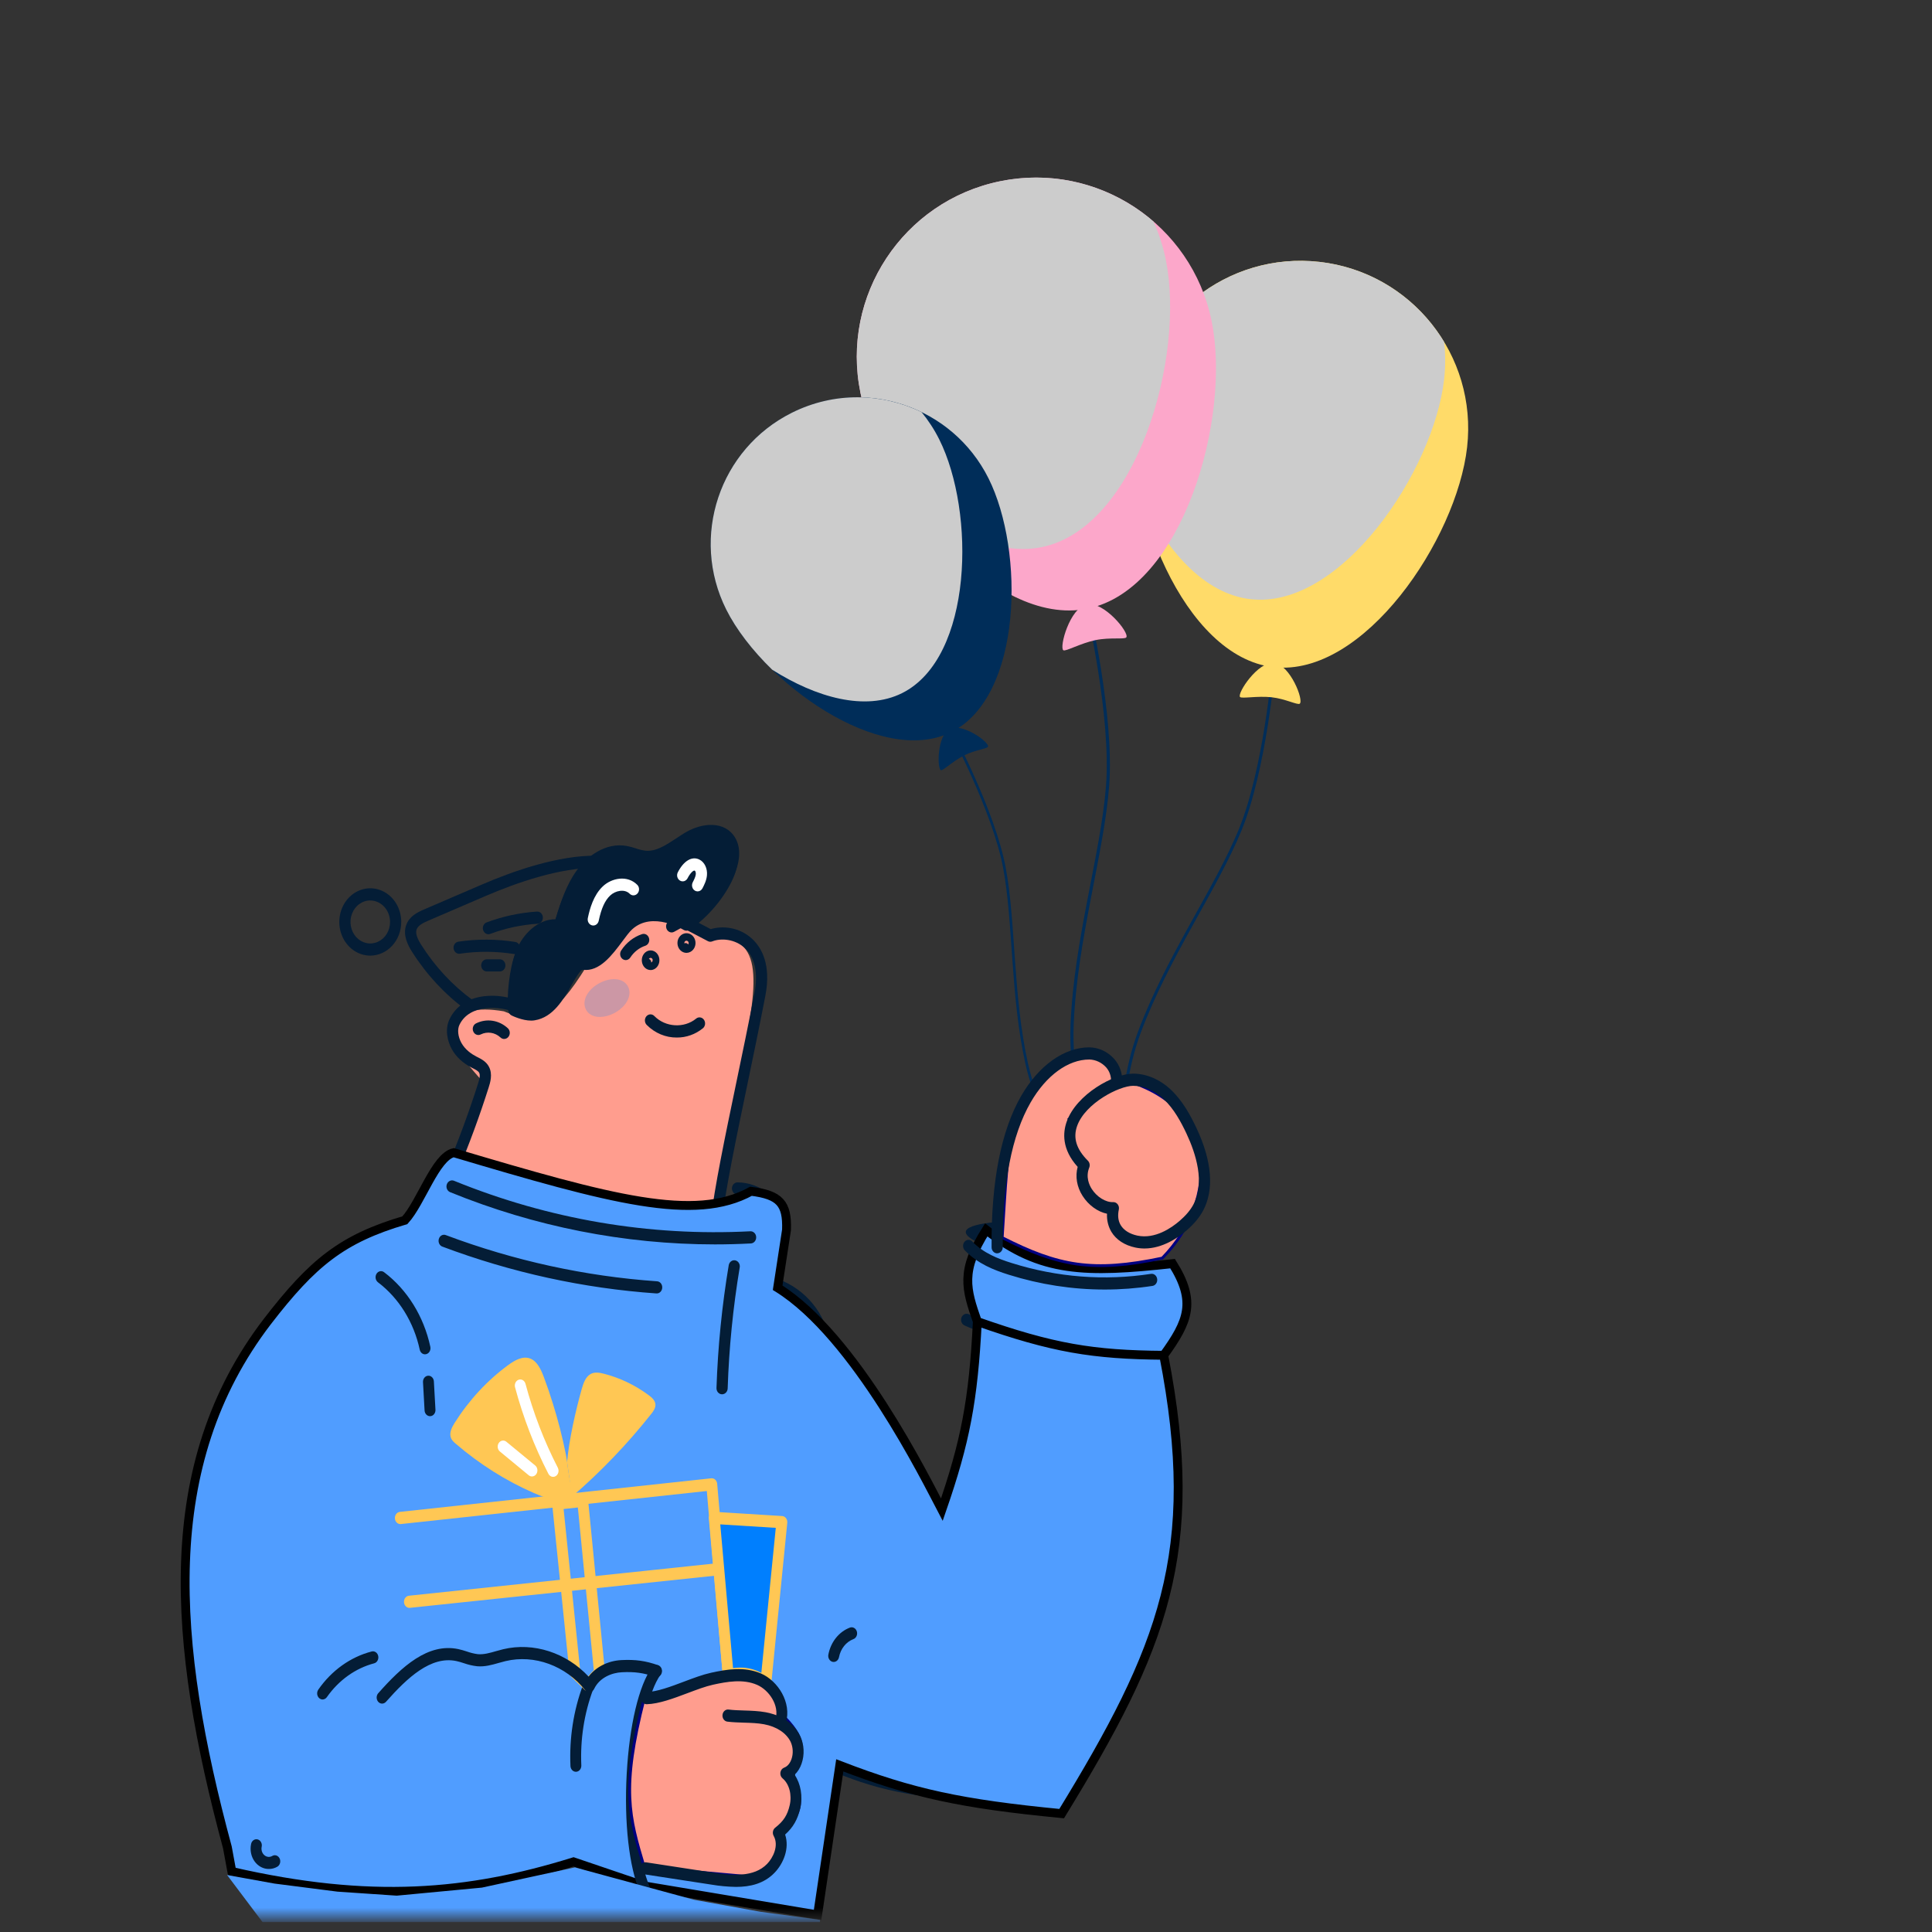 <svg width="120" height="120" viewBox="0 0 120 120" fill="none" xmlns="http://www.w3.org/2000/svg">
<rect x="0" y="0" width="120" height="120" fill="#333333" stroke="none"/>
<mask id="mask0_2131_22814" style="mask-type:luminance" maskUnits="userSpaceOnUse" x="0" y="0" width="120" height="120">
<path d="M119.5 0.12H0.5V119.12H119.5V0.12Z" fill="white"/>
</mask>
<g mask="url(#mask0_2131_22814)">
<path d="M79.111 41.46C79.111 41.46 78.564 47.813 77.024 51.559C75.521 55.217 72.503 59.457 70.769 64.111C69.036 68.764 70.142 73.086 68.499 75.59" stroke="#002D59" stroke-width="0.182" stroke-linecap="round" stroke-linejoin="round"/>
<path d="M91.125 27.776C90.479 33.488 84.719 42.072 79.107 41.438C73.495 40.804 69.796 31.15 70.442 25.438C71.088 19.727 76.241 15.62 81.953 16.266C87.664 16.912 91.771 22.065 91.125 27.776Z" fill="#FFDB69"/>
<g style="mix-blend-mode:soft-light">
<path d="M72.71 22.93C74.109 20.467 76.473 18.662 79.232 17.97C79.825 17.821 77.751 18.721 75.875 20.155C74.026 21.569 72.375 23.519 72.71 22.93Z" fill="#CCCCCC"/>
</g>
<path d="M79.137 41.175C78.139 41.062 76.832 43.058 77.02 43.29C77.118 43.411 78.087 43.209 78.991 43.309C79.825 43.402 80.599 43.806 80.728 43.709C80.998 43.508 80.135 41.288 79.137 41.175Z" fill="#FFDB69"/>
<g style="mix-blend-mode:soft-light">
<path d="M89.698 23.555C89.787 22.77 89.783 21.997 89.7 21.243C88.088 18.568 85.296 16.644 81.953 16.266C76.241 15.62 71.088 19.727 70.442 25.438C70.264 27.017 70.418 28.896 70.852 30.804C72.394 34.157 74.782 36.89 77.68 37.217C83.291 37.852 89.052 29.267 89.698 23.555Z" fill="#CCCCCC"/>
</g>
<path d="M67.573 37.825C67.573 37.825 69.121 44.468 68.796 48.788C68.478 53.006 66.813 58.317 66.592 63.624C66.37 68.931 68.927 72.96 68.085 76.05" stroke="#002D59" stroke-width="0.194" stroke-linecap="round" stroke-linejoin="round"/>
<path d="M75.254 19.928C76.489 25.95 73.474 36.589 67.557 37.802C61.639 39.016 54.68 30.422 53.445 24.4C52.21 18.378 56.091 12.494 62.113 11.259C68.136 10.024 74.019 13.905 75.254 19.928Z" fill="#FCA7CA"/>
<g style="mix-blend-mode:soft-light">
<path d="M54.908 21.081C55.516 18.112 57.322 15.493 59.899 13.875C60.452 13.528 58.642 15.13 57.209 17.21C55.796 19.26 54.763 21.791 54.908 21.081Z" fill="#CCCCCC"/>
</g>
<path d="M67.499 37.537C66.447 37.753 65.778 40.216 66.047 40.389C66.187 40.48 67.105 39.954 68.058 39.756C68.937 39.574 69.857 39.728 69.957 39.588C70.164 39.294 68.551 37.321 67.499 37.537Z" fill="#FCA7CA"/>
<g style="mix-blend-mode:soft-light">
<path d="M72.405 16.108C72.235 15.28 71.975 14.495 71.641 13.756C69.116 11.569 65.639 10.536 62.113 11.259C56.091 12.494 52.21 18.378 53.445 24.4C53.786 26.065 54.566 27.925 55.639 29.721C58.318 32.62 61.652 34.609 64.707 33.982C70.624 32.769 73.64 22.13 72.405 16.108Z" fill="#CCCCCC"/>
</g>
<path d="M59.102 45.476C59.102 45.476 61.728 50.4 62.383 53.883C63.023 57.284 62.828 61.835 63.773 66.076C64.719 70.318 67.59 72.963 67.577 75.583" stroke="#002D59" stroke-width="0.159" stroke-linecap="round" stroke-linejoin="round"/>
<path d="M61.4 29.715C63.648 34.215 63.51 43.261 59.089 45.469C54.667 47.677 47.352 42.354 45.105 37.854C42.857 33.354 44.683 27.884 49.183 25.637C53.683 23.389 59.153 25.215 61.4 29.715Z" fill="#002D59"/>
<g style="mix-blend-mode:soft-light">
<path d="M45.57 34.928C45.423 32.453 46.298 30.002 47.994 28.178C48.358 27.787 47.265 29.436 46.571 31.383C45.887 33.301 45.605 35.52 45.57 34.928Z" fill="#CCCCCC"/>
</g>
<path d="M58.99 45.276C58.204 45.669 58.195 47.756 58.444 47.837C58.574 47.879 59.188 47.269 59.9 46.912C60.556 46.582 61.316 46.51 61.365 46.378C61.467 46.102 59.776 44.883 58.99 45.276Z" fill="#002D59"/>
<g style="mix-blend-mode:soft-light">
<path d="M58.341 27.297C58.032 26.678 57.661 26.112 57.241 25.598C54.783 24.403 51.817 24.321 49.183 25.637C44.683 27.884 42.857 33.354 45.105 37.854C45.726 39.097 46.734 40.404 47.962 41.597C50.692 43.323 53.747 44.191 56.03 43.051C60.451 40.843 60.589 31.796 58.341 27.297Z" fill="#CCCCCC"/>
</g>
<path d="M33.069 63.161C32.521 63.161 31.923 62.878 31.849 62.842C31.796 62.816 31.749 62.776 31.714 62.725C31.679 62.674 31.656 62.614 31.647 62.551C31.523 61.615 31.732 59.87 32.068 59.029C32.473 58.016 33.414 57.084 34.509 57.095C34.806 56.087 35.16 54.986 35.808 54.085C36.455 53.185 37.613 52.309 38.928 52.544C39.118 52.581 39.305 52.631 39.489 52.693C39.684 52.762 39.884 52.811 40.087 52.839C40.741 52.902 41.356 52.498 42.006 52.069C42.186 51.95 42.373 51.827 42.559 51.715C43.634 51.072 45.047 50.978 45.668 52.044C46.039 52.681 45.985 53.563 45.515 54.525C44.953 55.676 43.92 56.855 42.884 57.525C42.831 57.559 42.77 57.577 42.708 57.577C42.646 57.577 42.585 57.559 42.532 57.525C42.513 57.513 40.603 56.34 39.343 57.488C39.169 57.645 38.958 57.929 38.733 58.233C38.099 59.085 37.311 60.145 36.277 60.005C36.127 59.987 35.786 60.586 35.583 60.944C35.072 61.842 34.436 62.959 33.282 63.144C33.212 63.155 33.14 63.161 33.069 63.161ZM32.313 62.231C32.554 62.326 32.924 62.439 33.178 62.398C34.011 62.265 34.53 61.353 34.988 60.549C35.408 59.813 35.77 59.178 36.361 59.257C37.011 59.344 37.665 58.467 38.19 57.76C38.438 57.428 38.671 57.115 38.894 56.911C40.277 55.652 42.1 56.451 42.689 56.765C43.558 56.152 44.427 55.133 44.899 54.171C45.101 53.759 45.391 52.986 45.078 52.447C44.667 51.742 43.553 51.982 42.892 52.377C42.718 52.481 42.544 52.594 42.364 52.715C41.646 53.189 40.904 53.679 40.022 53.592C39.775 53.56 39.531 53.502 39.294 53.419C39.136 53.366 38.975 53.322 38.813 53.289C37.977 53.14 37.011 53.635 36.353 54.548C35.721 55.429 35.398 56.534 35.086 57.606C35.061 57.692 35.009 57.765 34.938 57.813C34.868 57.861 34.784 57.879 34.702 57.865C33.84 57.72 33.029 58.51 32.703 59.327C32.444 59.986 32.262 61.388 32.313 62.231Z" fill="#041D36"/>
<path d="M46.137 65.597L44.248 76.412L28.057 73.013L30.215 67.451C30.028 67.237 29.766 66.936 29.406 66.523C27.249 64.051 27.852 62.228 31.295 62.815C33.352 63.679 34.442 63.226 36.422 60.034H36.962C38.014 58.532 38.732 57.746 40.47 56.635L40.525 56.659C41.889 57.255 42.678 57.599 43.708 58.18C47.242 57.932 47.27 60.173 46.137 65.597Z" fill="#FF9D8E"/>
<path d="M44.477 76.271C44.462 76.272 44.447 76.271 44.431 76.268C44.34 76.255 44.257 76.204 44.201 76.124C44.145 76.045 44.12 75.944 44.132 75.845C44.391 73.69 45.009 70.724 45.723 67.29C46.102 65.475 46.492 63.598 46.857 61.703C47.099 60.452 46.896 59.48 46.272 58.893C45.668 58.327 44.792 58.251 44.24 58.471C44.196 58.489 44.149 58.496 44.103 58.494C44.056 58.492 44.011 58.479 43.969 58.457L42.231 57.543C42.149 57.499 42.086 57.421 42.056 57.327C42.026 57.232 42.032 57.129 42.072 57.039C42.112 56.95 42.183 56.881 42.27 56.848C42.356 56.815 42.451 56.82 42.534 56.863L44.145 57.711C44.87 57.485 45.936 57.579 46.726 58.322C47.305 58.864 47.911 59.917 47.536 61.858C47.17 63.758 46.779 65.635 46.4 67.456C45.719 70.73 45.075 73.823 44.82 75.943C44.809 76.034 44.768 76.117 44.705 76.177C44.642 76.237 44.561 76.271 44.477 76.271ZM38.864 59.634C38.801 59.633 38.738 59.614 38.684 59.578C38.63 59.542 38.586 59.491 38.556 59.429C38.527 59.368 38.514 59.299 38.518 59.23C38.523 59.161 38.544 59.094 38.581 59.038C38.898 58.552 39.354 58.194 39.878 58.02C39.967 57.991 40.062 58.001 40.143 58.048C40.224 58.096 40.285 58.176 40.312 58.272C40.339 58.368 40.329 58.472 40.286 58.56C40.242 58.648 40.168 58.714 40.08 58.743C39.704 58.868 39.377 59.125 39.149 59.474C39.117 59.523 39.074 59.564 39.025 59.591C38.975 59.619 38.92 59.634 38.864 59.634Z" fill="#041D36"/>
<path d="M41.719 57.916C41.641 57.916 41.565 57.887 41.504 57.835C41.442 57.782 41.399 57.708 41.381 57.626C41.363 57.543 41.371 57.456 41.404 57.379C41.437 57.302 41.493 57.239 41.563 57.201L42.166 56.867C42.206 56.844 42.251 56.831 42.297 56.827C42.342 56.824 42.388 56.83 42.431 56.845C42.474 56.861 42.514 56.885 42.549 56.918C42.584 56.95 42.612 56.99 42.633 57.034C42.653 57.078 42.665 57.127 42.669 57.176C42.672 57.226 42.666 57.275 42.652 57.322C42.638 57.37 42.615 57.413 42.585 57.451C42.556 57.488 42.519 57.519 42.478 57.541L41.876 57.873C41.828 57.901 41.774 57.915 41.719 57.916ZM42.037 64.443C41.348 64.45 40.683 64.172 40.175 63.666C40.14 63.633 40.111 63.592 40.091 63.546C40.071 63.5 40.059 63.451 40.056 63.4C40.054 63.349 40.061 63.298 40.077 63.251C40.093 63.203 40.118 63.159 40.15 63.122C40.182 63.085 40.221 63.056 40.264 63.035C40.306 63.015 40.352 63.004 40.399 63.003C40.446 63.003 40.492 63.012 40.536 63.032C40.579 63.051 40.618 63.079 40.651 63.116C41.332 63.808 42.492 63.879 43.238 63.267C43.311 63.206 43.404 63.18 43.495 63.194C43.587 63.208 43.669 63.261 43.724 63.341C43.78 63.421 43.804 63.521 43.791 63.621C43.779 63.72 43.73 63.809 43.656 63.87C43.188 64.247 42.62 64.448 42.037 64.443ZM28.113 72.988C28.054 72.988 27.997 72.972 27.946 72.941C27.895 72.911 27.852 72.867 27.82 72.814C27.789 72.761 27.77 72.7 27.766 72.637C27.762 72.573 27.773 72.51 27.797 72.453C28.503 70.774 29.141 69.038 29.695 67.293C29.776 67.038 29.84 66.782 29.764 66.635C29.706 66.52 29.54 66.437 29.366 66.349L29.278 66.304C28.739 66.024 28.316 65.629 28.062 65.164C27.795 64.681 27.617 63.94 27.92 63.307C28.309 62.495 29.052 62.001 30.068 61.877C30.879 61.779 31.693 61.945 32.14 62.154C32.184 62.172 32.225 62.199 32.259 62.235C32.293 62.27 32.32 62.313 32.339 62.36C32.358 62.407 32.367 62.458 32.367 62.509C32.367 62.561 32.357 62.611 32.339 62.659C32.32 62.706 32.293 62.748 32.258 62.783C32.224 62.819 32.183 62.846 32.139 62.864C32.095 62.881 32.047 62.889 32 62.886C31.953 62.883 31.907 62.87 31.865 62.847C31.181 62.527 29.186 62.297 28.537 63.655C28.396 63.948 28.444 64.387 28.657 64.774C28.894 65.201 29.29 65.47 29.581 65.621L29.662 65.662C29.903 65.784 30.203 65.936 30.372 66.263C30.612 66.726 30.445 67.254 30.354 67.538C29.794 69.306 29.147 71.064 28.432 72.764C28.404 72.831 28.36 72.888 28.303 72.927C28.246 72.967 28.18 72.988 28.113 72.988Z" fill="#041D36"/>
<path d="M42.642 59.184C42.552 59.184 42.464 59.161 42.384 59.117C42.304 59.072 42.235 59.008 42.183 58.928C42.131 58.849 42.097 58.757 42.084 58.66C42.071 58.564 42.08 58.465 42.109 58.373C42.139 58.281 42.188 58.198 42.253 58.131C42.318 58.063 42.398 58.014 42.484 57.987C42.57 57.96 42.661 57.956 42.749 57.975C42.837 57.994 42.919 58.036 42.99 58.097C43.048 58.147 43.096 58.208 43.131 58.279C43.167 58.349 43.189 58.426 43.197 58.506C43.206 58.591 43.198 58.678 43.173 58.759C43.149 58.841 43.11 58.916 43.057 58.98C43.005 59.044 42.94 59.095 42.868 59.13C42.796 59.165 42.718 59.183 42.639 59.184H42.642ZM42.642 58.428H42.628C42.606 58.43 42.584 58.438 42.566 58.451C42.547 58.464 42.532 58.482 42.521 58.503C42.511 58.525 42.505 58.548 42.505 58.572C42.505 58.596 42.51 58.62 42.521 58.642C42.531 58.663 42.546 58.681 42.565 58.694C42.583 58.707 42.605 58.716 42.627 58.718C42.649 58.72 42.671 58.716 42.691 58.707C42.712 58.697 42.73 58.682 42.743 58.663C42.766 58.633 42.776 58.595 42.773 58.556C42.769 58.522 42.753 58.489 42.729 58.466C42.706 58.442 42.675 58.429 42.642 58.428ZM40.237 60.013C40.355 60.013 40.451 59.909 40.451 59.781C40.451 59.653 40.355 59.548 40.237 59.548C40.119 59.548 40.023 59.653 40.023 59.781C40.023 59.909 40.119 60.013 40.237 60.013Z" fill="#041D36"/>
<path d="M40.409 60.251C40.275 60.251 40.145 60.196 40.045 60.096C39.945 59.996 39.882 59.858 39.867 59.709C39.855 59.589 39.875 59.468 39.925 59.361C39.975 59.253 40.052 59.165 40.147 59.107C40.241 59.049 40.349 59.023 40.457 59.033C40.564 59.044 40.667 59.09 40.751 59.165C40.836 59.24 40.898 59.342 40.931 59.457C40.963 59.572 40.965 59.695 40.935 59.811C40.905 59.927 40.844 60.03 40.762 60.108C40.679 60.186 40.578 60.234 40.47 60.248C40.45 60.25 40.429 60.251 40.409 60.251ZM40.28 59.658C40.285 59.696 40.302 59.731 40.328 59.755C40.355 59.779 40.39 59.79 40.424 59.786C40.458 59.781 40.489 59.762 40.51 59.732C40.531 59.702 40.541 59.664 40.537 59.626L40.28 59.658ZM40.409 59.496H40.395C40.361 59.501 40.331 59.52 40.31 59.55C40.288 59.581 40.279 59.618 40.283 59.657L40.541 59.624C40.538 59.589 40.523 59.556 40.499 59.532C40.475 59.508 40.444 59.495 40.412 59.495L40.409 59.496ZM25.89 101.837C25.807 101.837 25.727 101.803 25.666 101.742C25.604 101.68 25.564 101.596 25.555 101.504C25.53 101.273 25.35 101.112 25.189 101.038C25.029 100.965 24.8 100.938 24.637 101.084C24.58 101.134 24.51 101.163 24.437 101.166C24.364 101.168 24.292 101.144 24.233 101.098C24.173 101.051 24.128 100.984 24.105 100.907C24.082 100.829 24.082 100.746 24.105 100.669C25.039 97.536 24.454 93.842 22.613 91.259C22.585 91.22 22.564 91.175 22.552 91.128C22.54 91.08 22.536 91.03 22.541 90.981C22.546 90.931 22.56 90.884 22.581 90.84C22.603 90.797 22.632 90.759 22.667 90.727C22.701 90.697 22.741 90.674 22.784 90.66C22.827 90.646 22.871 90.642 22.916 90.648C22.96 90.653 23.002 90.668 23.041 90.692C23.08 90.716 23.114 90.749 23.142 90.788C24.062 92.106 24.7 93.641 25.01 95.276C25.319 96.911 25.291 98.603 24.927 100.224C25.105 100.224 25.282 100.263 25.446 100.34C25.878 100.537 26.179 100.95 26.226 101.415C26.232 101.464 26.228 101.514 26.216 101.562C26.204 101.61 26.184 101.654 26.156 101.693C26.129 101.732 26.095 101.765 26.056 101.789C26.017 101.813 25.975 101.829 25.93 101.834C25.917 101.836 25.903 101.837 25.89 101.837Z" fill="#041D36"/>
<path d="M31.317 64.533C31.231 64.533 31.149 64.499 31.085 64.438C30.918 64.284 30.715 64.185 30.498 64.151C30.282 64.118 30.061 64.152 29.862 64.249C29.779 64.293 29.683 64.298 29.596 64.265C29.509 64.232 29.438 64.163 29.398 64.072C29.358 63.982 29.352 63.878 29.383 63.784C29.413 63.689 29.477 63.611 29.56 63.568C29.883 63.406 30.242 63.348 30.594 63.402C30.947 63.456 31.277 63.618 31.547 63.871C31.599 63.922 31.636 63.989 31.653 64.063C31.67 64.138 31.665 64.216 31.64 64.287C31.615 64.359 31.57 64.421 31.512 64.464C31.454 64.507 31.385 64.531 31.315 64.53L31.317 64.533ZM36.328 59.632C37.515 59.792 38.447 57.821 39.128 57.2C40.594 55.864 42.713 57.2 42.713 57.2C43.693 56.566 44.682 55.443 45.216 54.348C45.534 53.696 45.745 52.869 45.381 52.246C44.86 51.348 43.59 51.534 42.734 52.046C41.878 52.559 41.036 53.312 40.063 53.215C39.657 53.176 39.279 52.988 38.879 52.916C37.818 52.727 36.751 53.397 36.089 54.318C35.427 55.239 35.09 56.38 34.765 57.495C33.76 57.325 32.798 58.166 32.394 59.178C32.078 59.972 31.885 61.634 31.998 62.498C31.998 62.498 32.728 62.853 33.238 62.771C34.988 62.492 35.471 59.516 36.328 59.632Z" fill="#041D36"/>
<g opacity="0.2">
<path d="M37.957 62.61C38.519 62.334 38.86 61.833 38.718 61.492C38.576 61.151 38.005 61.099 37.443 61.376C36.881 61.653 36.541 62.154 36.683 62.494C36.825 62.835 37.395 62.887 37.957 62.61Z" fill="#007FFE"/>
<path d="M37.261 63.165C36.844 63.165 36.508 62.986 36.367 62.648C36.138 62.099 36.54 61.404 37.3 61.029C38.059 60.655 38.805 60.786 39.034 61.334C39.263 61.882 38.86 62.577 38.101 62.952C37.838 63.086 37.552 63.159 37.261 63.165ZM38.138 61.575C37.947 61.58 37.758 61.629 37.586 61.719C37.111 61.953 36.977 62.285 37 62.337C37.022 62.39 37.338 62.499 37.814 62.265C38.29 62.031 38.424 61.699 38.401 61.647C38.389 61.617 38.294 61.575 38.138 61.575Z" fill="#007FFE"/>
</g>
<path d="M32.994 63.392C32.447 63.392 31.849 63.109 31.775 63.072C31.721 63.046 31.675 63.006 31.64 62.955C31.604 62.904 31.582 62.845 31.573 62.782C31.449 61.845 31.658 60.101 31.994 59.259C32.399 58.247 33.34 57.314 34.435 57.325C34.732 56.318 35.086 55.216 35.733 54.316C36.381 53.416 37.539 52.539 38.854 52.774C39.043 52.812 39.231 52.862 39.415 52.924C39.609 52.993 39.81 53.042 40.013 53.07C40.667 53.133 41.281 52.729 41.932 52.299C42.112 52.18 42.298 52.058 42.485 51.946C43.56 51.302 44.973 51.208 45.593 52.274C45.965 52.912 45.911 53.793 45.441 54.756C44.879 55.907 43.846 57.085 42.81 57.756C42.756 57.79 42.696 57.808 42.634 57.808C42.572 57.808 42.511 57.79 42.458 57.756C42.439 57.744 40.529 56.571 39.269 57.719C39.095 57.875 38.884 58.159 38.659 58.464C38.025 59.315 37.237 60.375 36.203 60.235C36.053 60.217 35.712 60.816 35.508 61.175C34.998 62.073 34.362 63.19 33.208 63.374C33.137 63.386 33.066 63.392 32.994 63.392ZM32.239 62.462C32.48 62.556 32.85 62.669 33.104 62.629C33.937 62.495 34.456 61.584 34.914 60.779C35.333 60.044 35.695 59.408 36.287 59.488C36.937 59.575 37.591 58.697 38.116 57.991C38.363 57.659 38.597 57.345 38.82 57.141C40.203 55.882 42.026 56.682 42.615 56.996C43.484 56.383 44.352 55.363 44.825 54.401C45.026 53.989 45.317 53.217 45.004 52.678C44.593 51.973 43.478 52.212 42.818 52.607C42.644 52.712 42.47 52.825 42.29 52.945C41.572 53.419 40.83 53.909 39.948 53.822C39.7 53.79 39.457 53.733 39.22 53.65C39.062 53.596 38.901 53.553 38.739 53.519C37.902 53.37 36.937 53.866 36.279 54.779C35.647 55.66 35.324 56.765 35.012 57.836C34.987 57.922 34.934 57.996 34.864 58.043C34.793 58.091 34.709 58.11 34.627 58.096C33.766 57.951 32.955 58.74 32.629 59.557C32.37 60.216 32.188 61.618 32.239 62.462Z" fill="#041D36"/>
<path d="M36.85 57.485C36.824 57.485 36.798 57.482 36.773 57.476C36.728 57.465 36.686 57.444 36.649 57.416C36.611 57.387 36.58 57.35 36.555 57.309C36.531 57.266 36.514 57.22 36.507 57.171C36.499 57.122 36.501 57.072 36.511 57.023C36.632 56.443 36.861 55.608 37.437 55.058C37.995 54.526 38.976 54.339 39.587 54.964C39.653 55.033 39.691 55.127 39.692 55.226C39.694 55.325 39.661 55.421 39.598 55.493C39.536 55.565 39.45 55.608 39.359 55.612C39.268 55.616 39.179 55.581 39.111 55.514C38.799 55.195 38.22 55.316 37.895 55.626C37.571 55.935 37.349 56.421 37.187 57.191C37.17 57.274 37.127 57.349 37.066 57.402C37.005 57.456 36.929 57.485 36.85 57.485ZM43.329 55.366C43.268 55.366 43.209 55.349 43.156 55.316C43.104 55.283 43.06 55.236 43.029 55.179C42.999 55.123 42.983 55.058 42.982 54.992C42.981 54.927 42.996 54.862 43.026 54.804C43.113 54.633 43.204 54.456 43.218 54.295C43.228 54.186 43.185 54.093 43.152 54.077C43.075 54.039 42.873 54.223 42.707 54.548C42.662 54.636 42.587 54.7 42.499 54.728C42.41 54.755 42.315 54.743 42.235 54.695C42.154 54.646 42.095 54.565 42.069 54.468C42.044 54.372 42.055 54.269 42.1 54.181C42.465 53.467 42.978 53.162 43.438 53.388C43.758 53.545 43.948 53.938 43.91 54.366C43.882 54.685 43.744 54.955 43.633 55.172C43.602 55.231 43.558 55.28 43.505 55.314C43.451 55.348 43.391 55.366 43.329 55.366Z" fill="white"/>
<path d="M29.134 62.785C29.065 62.786 28.998 62.764 28.941 62.722C27.627 61.758 26.49 60.534 25.59 59.114C25.333 58.707 25.015 58.093 25.223 57.477C25.409 56.925 25.9 56.674 26.346 56.483L29.917 54.947C31.872 54.102 34.699 53.11 37.074 53.151C37.166 53.152 37.254 53.192 37.319 53.264C37.383 53.335 37.419 53.431 37.419 53.532C37.418 53.632 37.381 53.728 37.315 53.798C37.249 53.868 37.161 53.907 37.068 53.907H37.063C34.805 53.869 32.069 54.833 30.172 55.647L26.602 57.183C26.296 57.314 25.965 57.476 25.875 57.735C25.801 57.955 25.892 58.257 26.164 58.686C27.014 60.028 28.087 61.185 29.329 62.097C29.391 62.142 29.438 62.208 29.464 62.285C29.489 62.361 29.491 62.444 29.469 62.522C29.447 62.6 29.403 62.668 29.342 62.716C29.282 62.765 29.209 62.79 29.134 62.79V62.785Z" fill="#041D36"/>
<path d="M34.036 92.762C33.371 92.762 32.707 92.53 32.11 92.277C30.287 91.503 28.574 90.452 27.023 89.153C26.905 89.054 26.725 88.901 26.625 88.669C26.39 88.116 26.76 87.544 26.882 87.357C27.835 85.893 29.031 84.637 30.409 83.652C30.837 83.348 31.479 82.972 32.113 83.212C32.674 83.426 32.96 83.994 33.185 84.577C33.4 85.132 33.6 85.699 33.78 86.263C34.108 87.285 34.381 88.327 34.599 89.383C34.657 89.668 34.699 89.963 34.738 90.248C34.827 90.9 34.912 91.517 35.195 92.006C35.222 92.053 35.239 92.106 35.246 92.16C35.252 92.215 35.247 92.27 35.232 92.323C35.216 92.376 35.19 92.424 35.156 92.464C35.121 92.504 35.079 92.536 35.032 92.557C34.715 92.695 34.377 92.765 34.036 92.762ZM31.682 83.891C31.451 83.891 31.165 84.017 30.79 84.285C29.485 85.216 28.352 86.406 27.45 87.791C27.235 88.125 27.226 88.28 27.257 88.352C27.287 88.424 27.379 88.497 27.447 88.555C28.946 89.81 30.601 90.828 32.363 91.577C33.01 91.85 33.739 92.099 34.399 91.977C34.201 91.463 34.125 90.906 34.051 90.365C34.012 90.08 33.975 89.811 33.922 89.553C33.709 88.526 33.443 87.511 33.125 86.516C32.951 85.967 32.754 85.415 32.546 84.875C32.382 84.453 32.189 84.046 31.884 83.931C31.819 83.905 31.751 83.892 31.682 83.891Z" fill="#007FFE"/>
<path d="M34.652 92.541C34.58 92.541 34.509 92.517 34.45 92.471C34.391 92.425 34.347 92.36 34.323 92.286C34.3 92.211 34.299 92.13 34.319 92.055C34.34 91.979 34.383 91.913 34.44 91.864C36.253 90.344 37.93 88.641 39.449 86.778C39.5 86.715 39.637 86.547 39.63 86.463C39.627 86.42 39.581 86.337 39.38 86.193C38.537 85.579 37.597 85.14 36.608 84.897C36.383 84.842 36.154 84.802 35.998 84.885C35.804 84.988 35.694 85.29 35.605 85.602C35.24 86.866 34.808 88.696 34.688 90.044C34.683 90.093 34.67 90.141 34.649 90.185C34.627 90.229 34.598 90.267 34.563 90.299C34.528 90.331 34.487 90.354 34.443 90.369C34.4 90.384 34.354 90.388 34.309 90.384C34.263 90.379 34.219 90.364 34.179 90.341C34.138 90.318 34.103 90.286 34.074 90.248C34.044 90.21 34.023 90.166 34.009 90.118C33.996 90.071 33.991 90.021 33.996 89.971C34.153 88.203 34.76 86.005 34.941 85.376C35.027 85.08 35.204 84.465 35.694 84.206C36.045 84.017 36.431 84.08 36.763 84.16C37.836 84.423 38.854 84.899 39.768 85.564C39.923 85.677 40.289 85.941 40.324 86.397C40.357 86.803 40.106 87.112 39.971 87.279C38.422 89.178 36.713 90.913 34.864 92.463C34.804 92.514 34.729 92.542 34.652 92.541Z" fill="#007FFE"/>
<path d="M46.661 84.378C46.601 84.378 46.541 84.36 46.489 84.328C46.437 84.296 46.393 84.249 46.362 84.192C46.332 84.136 46.315 84.072 46.314 84.007C46.313 83.941 46.327 83.877 46.356 83.819C46.835 82.864 46.804 81.742 46.771 80.551C46.748 79.675 46.723 78.769 46.909 77.897C47.011 77.46 47.141 77.031 47.297 76.613C47.423 76.273 47.532 75.925 47.625 75.573C47.66 75.457 47.675 75.335 47.668 75.214C47.647 75.068 47.534 74.911 47.333 74.747C46.892 74.39 46.358 74.196 45.808 74.194C45.716 74.194 45.628 74.154 45.563 74.083C45.498 74.013 45.461 73.916 45.461 73.816C45.461 73.716 45.498 73.62 45.563 73.549C45.628 73.478 45.716 73.439 45.808 73.439C46.506 73.442 47.185 73.688 47.745 74.141C48.097 74.428 48.301 74.75 48.351 75.097C48.375 75.323 48.355 75.551 48.293 75.767C48.194 76.144 48.078 76.516 47.946 76.881C47.8 77.267 47.68 77.663 47.584 78.067C47.418 78.844 47.442 79.699 47.465 80.527C47.499 81.765 47.533 83.046 46.965 84.179C46.935 84.238 46.891 84.288 46.838 84.323C46.784 84.359 46.723 84.377 46.661 84.378Z" fill="#041D36"/>
<path d="M57.202 94.3C57.115 94.301 57.03 94.265 56.966 94.201C56.901 94.136 56.862 94.048 56.855 93.954C56.716 92.143 56.054 90.426 54.962 89.05C54.556 88.546 54.083 88.07 53.623 87.611C52.755 86.744 51.855 85.849 51.329 84.644C51.177 84.277 51.045 83.9 50.934 83.515C50.829 83.15 50.704 82.793 50.559 82.445C49.934 81.036 48.55 80.041 47.113 79.968C47.067 79.965 47.023 79.953 46.981 79.932C46.94 79.911 46.903 79.881 46.872 79.845C46.841 79.808 46.817 79.765 46.802 79.718C46.786 79.672 46.779 79.622 46.782 79.573C46.784 79.523 46.795 79.474 46.814 79.429C46.834 79.385 46.861 79.344 46.895 79.31C46.929 79.277 46.968 79.251 47.011 79.234C47.054 79.218 47.1 79.21 47.145 79.212C48.829 79.298 50.453 80.465 51.184 82.117C51.342 82.492 51.477 82.879 51.59 83.273C51.693 83.629 51.815 83.978 51.955 84.319C52.421 85.389 53.232 86.196 54.091 87.052C54.565 87.525 55.055 88.013 55.485 88.553C56.673 90.05 57.395 91.918 57.547 93.888C57.554 93.988 57.525 94.087 57.465 94.163C57.405 94.239 57.32 94.287 57.228 94.294C57.22 94.297 57.211 94.299 57.202 94.3Z" fill="#041D36"/>
<path d="M56.041 96.383C56.019 96.383 55.997 96.381 55.975 96.377C55.885 96.358 55.805 96.301 55.754 96.219C55.702 96.136 55.682 96.035 55.7 95.937C55.788 95.444 55.974 94.978 56.243 94.57C56.513 94.163 56.86 93.823 57.261 93.574C57.301 93.548 57.345 93.531 57.391 93.524C57.437 93.517 57.484 93.52 57.529 93.533C57.574 93.546 57.615 93.569 57.652 93.599C57.689 93.63 57.72 93.669 57.743 93.713C57.766 93.757 57.78 93.805 57.785 93.855C57.791 93.905 57.786 93.956 57.773 94.005C57.76 94.053 57.738 94.098 57.709 94.137C57.68 94.176 57.643 94.209 57.602 94.232C57.289 94.427 57.018 94.692 56.808 95.01C56.598 95.329 56.453 95.692 56.383 96.077C56.368 96.163 56.325 96.241 56.263 96.297C56.201 96.353 56.122 96.383 56.041 96.383ZM69.422 83.906C66.469 83.906 62.443 83.494 59.932 82.336C59.887 82.32 59.845 82.293 59.809 82.259C59.773 82.224 59.744 82.181 59.724 82.133C59.704 82.085 59.693 82.034 59.693 81.981C59.692 81.929 59.702 81.877 59.72 81.829C59.739 81.781 59.767 81.737 59.803 81.701C59.837 81.666 59.879 81.638 59.924 81.62C59.97 81.603 60.018 81.596 60.066 81.6C60.114 81.604 60.161 81.619 60.203 81.643C62.618 82.757 66.54 83.154 69.422 83.154C69.435 83.156 69.449 83.156 69.463 83.154C69.555 83.154 69.643 83.194 69.708 83.265C69.773 83.336 69.81 83.432 69.81 83.532C69.81 83.632 69.773 83.728 69.708 83.799C69.643 83.87 69.555 83.91 69.463 83.91L69.422 83.906Z" fill="#041D36"/>
<path d="M64.661 112.392C64.414 112.392 64.205 112.266 64.047 112.166L64.003 112.139C63.067 111.572 61.894 111.618 60.76 111.665C60.603 111.672 60.446 111.678 60.291 111.682C57.212 111.774 54.151 111.144 51.315 109.835C51.27 109.819 51.227 109.791 51.192 109.756C51.156 109.722 51.128 109.679 51.108 109.631C51.089 109.584 51.079 109.532 51.078 109.48C51.078 109.428 51.087 109.376 51.106 109.328C51.125 109.28 51.153 109.237 51.188 109.202C51.222 109.166 51.264 109.139 51.309 109.121C51.354 109.104 51.402 109.096 51.45 109.1C51.498 109.104 51.544 109.118 51.587 109.142C54.331 110.409 57.294 111.018 60.273 110.93C60.426 110.925 60.581 110.919 60.737 110.912C61.967 110.862 63.239 110.81 64.345 111.479L64.393 111.508C64.492 111.57 64.615 111.645 64.675 111.633C64.756 111.621 64.879 111.423 64.925 111.348C67.263 107.577 69.68 103.678 70.823 99.233C71.865 95.177 71.882 90.467 70.875 84.836C70.817 84.499 70.724 83.99 70.969 83.558C71.091 83.342 71.264 83.204 71.417 83.084C71.447 83.059 71.478 83.035 71.508 83.01C72.261 82.388 72.565 81.196 72.218 80.24C72.184 80.147 72.186 80.043 72.223 79.952C72.26 79.859 72.328 79.787 72.414 79.75C72.5 79.714 72.596 79.715 72.68 79.755C72.765 79.796 72.831 79.87 72.865 79.964C73.321 81.223 72.919 82.791 71.929 83.615C71.895 83.644 71.86 83.671 71.826 83.699C71.715 83.786 71.611 83.869 71.56 83.958C71.466 84.125 71.502 84.402 71.56 84.695C72.588 90.445 72.567 95.268 71.495 99.44C70.322 104.002 67.873 107.953 65.504 111.774C65.386 111.967 65.163 112.325 64.777 112.385C64.739 112.391 64.7 112.393 64.661 112.392Z" fill="#041D36"/>
<path d="M61.936 75.904C61.936 75.904 58.953 76.069 60.366 76.967C60.976 77.355 61.937 77.471 61.937 77.471L61.936 75.904Z" fill="#041D36"/>
<path d="M39.42 105.039C39.328 105.039 39.24 104.999 39.175 104.929C39.11 104.859 39.073 104.764 39.072 104.665C39.072 104.591 39.082 103.921 39.677 103.018C39.882 102.703 40.123 102.736 40.217 102.766C40.351 102.805 40.706 102.908 40.845 104.415C40.854 104.51 40.83 104.604 40.777 104.681C40.724 104.756 40.647 104.808 40.56 104.824L39.481 105.034C39.461 105.038 39.44 105.039 39.42 105.039ZM40.048 103.787C39.981 103.916 39.923 104.05 39.874 104.188L40.112 104.142C40.093 104.015 40.071 103.894 40.048 103.787ZM40.291 115.382C40.291 115.382 39.379 116.848 39.318 116.588C39.16 115.91 39.02 115.192 39.02 115.192L40.291 115.382Z" fill="#041D36"/>
<path d="M39.351 116.998C39.326 116.998 39.301 116.996 39.277 116.991C39.204 116.977 39.137 116.94 39.083 116.885C39.029 116.83 38.992 116.759 38.975 116.681C38.816 116.003 38.674 115.278 38.673 115.271C38.661 115.211 38.663 115.15 38.678 115.092C38.692 115.033 38.72 114.979 38.758 114.935C38.796 114.89 38.843 114.856 38.896 114.836C38.949 114.815 39.005 114.809 39.06 114.817L40.334 115.007C40.393 115.015 40.448 115.04 40.495 115.078C40.542 115.117 40.58 115.168 40.604 115.227C40.628 115.285 40.638 115.35 40.633 115.413C40.627 115.477 40.608 115.539 40.575 115.592C40.566 115.605 40.37 115.921 40.15 116.237C39.753 116.809 39.561 116.998 39.351 116.998ZM39.46 115.641C39.477 115.72 39.495 115.806 39.514 115.897C39.565 115.827 39.617 115.751 39.67 115.672L39.46 115.641ZM22.998 59.356C22.617 59.356 22.246 59.233 21.929 59.003C21.613 58.773 21.366 58.447 21.221 58.065C21.075 57.682 21.037 57.262 21.111 56.856C21.185 56.451 21.369 56.078 21.638 55.785C21.907 55.493 22.25 55.294 22.623 55.213C22.996 55.132 23.383 55.174 23.734 55.332C24.086 55.49 24.386 55.758 24.598 56.102C24.809 56.446 24.922 56.851 24.922 57.264C24.921 57.819 24.718 58.35 24.358 58.742C23.997 59.134 23.508 59.355 22.998 59.356ZM22.998 55.928C22.755 55.928 22.517 56.007 22.315 56.154C22.113 56.3 21.956 56.509 21.863 56.753C21.77 56.997 21.745 57.266 21.793 57.525C21.84 57.784 21.957 58.022 22.129 58.209C22.301 58.396 22.52 58.523 22.758 58.575C22.997 58.626 23.244 58.6 23.468 58.498C23.693 58.397 23.885 58.226 24.02 58.007C24.155 57.787 24.227 57.529 24.227 57.264C24.226 56.91 24.096 56.572 23.866 56.322C23.636 56.072 23.323 55.931 22.998 55.931V55.928Z" fill="#041D36"/>
<path d="M35.331 92.391L36.404 103.04L35.667 103.827L34.833 103.04L33.728 92.56L35.331 92.391Z" fill="#007FFE"/>
<path d="M42.581 59.04C42.699 59.04 42.795 58.936 42.795 58.808C42.795 58.68 42.699 58.576 42.581 58.576C42.463 58.576 42.367 58.68 42.367 58.808C42.367 58.936 42.463 59.04 42.581 59.04Z" fill="#041D36"/>
<path d="M40.033 117.141L35.623 115.643C29.083 117.674 23.007 118.218 14.399 116.242L14.123 114.744C10.698 102.054 9.787 90.991 16.604 82.083C19.417 78.435 21.241 76.942 25.148 75.79C26.155 74.689 27.045 71.852 28.18 71.595C37.954 74.504 43.151 75.917 46.647 73.992C48.416 74.218 48.909 74.734 48.852 76.39L48.301 79.985C53.123 82.978 57.526 91.915 58.5 93.769C59.955 89.558 60.455 87.009 60.705 82.083C60.005 80.075 59.64 78.942 61.256 76.39C64.643 79.056 67.443 79.079 72.832 78.487C74.314 80.851 73.809 82.066 72.281 84.18C74.666 96.416 72.212 102.4 65.942 112.647C59.689 112.042 56.669 111.387 52.16 109.65L50.782 118.939L40.033 117.141Z" fill="#509DFF"/>
<path d="M60.705 82.083C60.455 87.009 59.955 89.558 58.5 93.769C57.526 91.915 53.123 82.978 48.301 79.985L48.852 76.39C48.909 74.734 48.416 74.218 46.647 73.992C43.151 75.917 37.954 74.504 28.18 71.595C27.045 71.852 26.155 74.689 25.148 75.79C21.241 76.942 19.417 78.435 16.604 82.083C9.787 90.991 10.698 102.054 14.123 114.744L14.399 116.242C23.007 118.218 29.083 117.674 35.623 115.643L40.033 117.141L50.782 118.939L52.16 109.65C56.669 111.387 59.689 112.042 65.942 112.647C72.212 102.4 74.666 96.416 72.281 84.18M60.705 82.083C60.005 80.075 59.64 78.942 61.256 76.39C64.643 79.056 67.443 79.079 72.832 78.487C74.314 80.851 73.809 82.066 72.281 84.18M60.705 82.083C65.39 83.734 67.883 84.145 72.281 84.18" stroke="black" stroke-width="0.551"/>
<path d="M30.337 58.027C30.255 58.026 30.175 57.995 30.113 57.937C30.05 57.879 30.008 57.799 29.995 57.711C29.981 57.623 29.997 57.533 30.039 57.456C30.081 57.379 30.146 57.321 30.224 57.292C31.233 56.915 32.285 56.689 33.351 56.62C33.443 56.614 33.534 56.648 33.603 56.715C33.672 56.782 33.714 56.876 33.719 56.976C33.724 57.076 33.693 57.174 33.632 57.249C33.571 57.324 33.484 57.37 33.392 57.376C32.39 57.439 31.4 57.651 30.45 58.005C30.414 58.019 30.375 58.026 30.337 58.027ZM31.954 59.257C31.937 59.257 31.92 59.256 31.904 59.253C30.797 59.079 29.674 59.073 28.565 59.236C28.52 59.243 28.474 59.24 28.43 59.228C28.386 59.215 28.344 59.193 28.308 59.163C28.271 59.133 28.241 59.096 28.218 59.053C28.195 59.01 28.18 58.963 28.173 58.914C28.167 58.865 28.17 58.815 28.181 58.767C28.193 58.719 28.213 58.674 28.24 58.634C28.268 58.594 28.302 58.561 28.342 58.536C28.381 58.511 28.424 58.495 28.47 58.488C29.642 58.315 30.831 58.321 32.002 58.505C32.089 58.519 32.168 58.568 32.224 58.642C32.279 58.716 32.306 58.811 32.3 58.906C32.294 59.001 32.254 59.091 32.19 59.156C32.126 59.221 32.041 59.257 31.953 59.257H31.954ZM31.046 60.339H30.235C30.143 60.339 30.054 60.299 29.989 60.228C29.924 60.158 29.887 60.062 29.887 59.961C29.887 59.861 29.924 59.765 29.989 59.694C30.054 59.623 30.143 59.584 30.235 59.584H31.046C31.138 59.584 31.226 59.623 31.291 59.694C31.357 59.765 31.393 59.861 31.393 59.961C31.393 60.062 31.357 60.158 31.291 60.228C31.226 60.299 31.138 60.339 31.046 60.339ZM44.399 77.292C38.783 77.289 33.214 76.19 27.956 74.047C27.913 74.029 27.874 74.003 27.84 73.969C27.807 73.935 27.78 73.894 27.761 73.849C27.723 73.758 27.72 73.654 27.753 73.56C27.785 73.466 27.851 73.39 27.935 73.349C28.019 73.308 28.114 73.304 28.201 73.34C34.075 75.734 40.337 76.802 46.604 76.477C46.696 76.472 46.786 76.507 46.855 76.575C46.923 76.642 46.964 76.736 46.968 76.836C46.973 76.936 46.941 77.034 46.879 77.109C46.817 77.183 46.73 77.228 46.638 77.233C45.893 77.272 45.147 77.292 44.399 77.292ZM44.85 86.602H44.838C44.792 86.601 44.747 86.589 44.706 86.569C44.664 86.548 44.627 86.519 44.595 86.483C44.564 86.447 44.54 86.404 44.524 86.357C44.508 86.311 44.501 86.261 44.502 86.211C44.588 83.649 44.842 81.098 45.264 78.575C45.283 78.479 45.335 78.395 45.41 78.34C45.485 78.286 45.577 78.265 45.666 78.283C45.755 78.3 45.834 78.355 45.886 78.434C45.939 78.514 45.961 78.613 45.947 78.71C45.532 81.197 45.281 83.714 45.197 86.24C45.194 86.338 45.155 86.43 45.091 86.497C45.026 86.565 44.94 86.602 44.85 86.602Z" fill="#041D36"/>
<path d="M16.704 116.085C16.533 116.087 16.364 116.046 16.21 115.964C16.056 115.883 15.92 115.763 15.813 115.615C15.706 115.466 15.631 115.292 15.593 115.106C15.555 114.921 15.555 114.728 15.594 114.542C15.602 114.493 15.62 114.446 15.645 114.404C15.671 114.362 15.703 114.327 15.741 114.299C15.779 114.272 15.821 114.253 15.866 114.244C15.91 114.236 15.956 114.237 16 114.248C16.044 114.259 16.085 114.28 16.122 114.309C16.159 114.338 16.19 114.376 16.213 114.419C16.237 114.462 16.253 114.509 16.259 114.559C16.266 114.609 16.264 114.66 16.253 114.709C16.233 114.804 16.239 114.904 16.268 114.996C16.298 115.088 16.351 115.169 16.42 115.228C16.489 115.288 16.573 115.324 16.66 115.333C16.747 115.341 16.835 115.321 16.913 115.275C16.992 115.229 17.085 115.219 17.17 115.249C17.256 115.279 17.327 115.346 17.369 115.435C17.411 115.523 17.419 115.627 17.392 115.723C17.366 115.818 17.306 115.898 17.226 115.945C17.065 116.038 16.886 116.086 16.704 116.085ZM26.399 84.119C26.323 84.119 26.249 84.091 26.189 84.038C26.13 83.985 26.088 83.911 26.07 83.829C25.703 82.122 24.778 80.63 23.477 79.646C23.403 79.59 23.351 79.504 23.333 79.405C23.316 79.306 23.334 79.204 23.384 79.121C23.434 79.037 23.512 78.98 23.6 78.96C23.688 78.941 23.779 78.961 23.854 79.017C25.297 80.107 26.322 81.761 26.729 83.652C26.739 83.701 26.741 83.751 26.733 83.8C26.726 83.849 26.711 83.896 26.687 83.938C26.664 83.98 26.634 84.017 26.597 84.046C26.561 84.075 26.521 84.095 26.477 84.107C26.452 84.115 26.425 84.119 26.399 84.119ZM26.709 87.961C26.623 87.962 26.54 87.925 26.477 87.859C26.414 87.794 26.376 87.703 26.371 87.607L26.273 85.849C26.267 85.749 26.298 85.65 26.357 85.575C26.416 85.499 26.5 85.454 26.59 85.448C26.68 85.442 26.768 85.475 26.835 85.542C26.903 85.608 26.944 85.702 26.949 85.802L27.047 87.56C27.05 87.609 27.044 87.659 27.03 87.706C27.015 87.753 26.993 87.797 26.963 87.834C26.934 87.871 26.898 87.901 26.859 87.923C26.819 87.945 26.775 87.958 26.731 87.961L26.709 87.961ZM20.035 105.558C19.972 105.558 19.91 105.538 19.857 105.501C19.803 105.463 19.76 105.41 19.732 105.346C19.704 105.283 19.693 105.212 19.699 105.142C19.706 105.072 19.729 105.005 19.768 104.949C20.597 103.755 21.769 102.917 23.086 102.576C23.174 102.553 23.266 102.57 23.342 102.623C23.418 102.676 23.472 102.761 23.492 102.859C23.512 102.956 23.497 103.059 23.449 103.144C23.402 103.229 23.326 103.29 23.238 103.312C22.075 103.62 21.04 104.36 20.303 105.411C20.271 105.457 20.231 105.494 20.184 105.519C20.138 105.545 20.087 105.558 20.035 105.558ZM35.77 110.048C35.683 110.049 35.6 110.011 35.537 109.945C35.474 109.878 35.436 109.787 35.432 109.69C35.354 107.976 35.617 106.264 36.203 104.677C36.219 104.63 36.244 104.586 36.275 104.549C36.306 104.513 36.344 104.484 36.385 104.463C36.427 104.443 36.472 104.432 36.517 104.432C36.563 104.431 36.608 104.441 36.65 104.461C36.691 104.48 36.73 104.509 36.761 104.545C36.793 104.581 36.818 104.624 36.835 104.671C36.851 104.718 36.859 104.769 36.858 104.819C36.857 104.87 36.847 104.92 36.828 104.966C36.281 106.449 36.035 108.049 36.107 109.65C36.109 109.7 36.103 109.75 36.088 109.796C36.073 109.843 36.05 109.887 36.021 109.923C35.991 109.96 35.955 109.99 35.915 110.012C35.875 110.033 35.831 110.045 35.787 110.048L35.77 110.048ZM40.063 117.776C40 117.777 39.937 117.756 39.883 117.719C39.829 117.681 39.786 117.627 39.758 117.563C39.07 115.964 38.759 113.202 38.926 110.172C39.093 107.158 39.681 104.682 40.5 103.549C40.557 103.474 40.638 103.426 40.726 103.416C40.814 103.407 40.902 103.436 40.971 103.498C41.04 103.56 41.084 103.65 41.094 103.748C41.105 103.846 41.08 103.945 41.026 104.023C39.55 106.065 38.935 113.907 40.368 117.235C40.393 117.292 40.404 117.356 40.401 117.42C40.398 117.484 40.38 117.545 40.349 117.6C40.319 117.654 40.277 117.698 40.227 117.729C40.177 117.76 40.121 117.776 40.063 117.776Z" fill="#041D36"/>
<path d="M33.781 85.538C33.603 85.065 33.37 84.552 32.935 84.383C32.476 84.203 31.981 84.483 31.573 84.781C30.267 85.737 29.133 86.96 28.232 88.386C28.057 88.663 27.886 89.016 28.013 89.323C28.072 89.467 28.187 89.57 28.299 89.666C29.783 90.942 31.422 91.976 33.167 92.737C33.997 93.099 34.935 93.397 35.76 93.021C35.313 92.229 35.32 91.188 35.136 90.28C34.926 89.237 34.662 88.21 34.347 87.201C34.176 86.641 33.987 86.086 33.781 85.538Z" fill="#FFC754"/>
<path d="M34.355 91.73C34.296 91.731 34.237 91.713 34.186 91.68C34.134 91.647 34.091 91.599 34.062 91.541C33.188 89.845 32.493 88.042 31.991 86.167C31.965 86.071 31.974 85.967 32.017 85.879C32.06 85.791 32.132 85.725 32.218 85.697C32.304 85.668 32.397 85.678 32.475 85.726C32.554 85.774 32.613 85.854 32.639 85.95C33.126 87.769 33.8 89.519 34.648 91.164C34.678 91.222 34.693 91.287 34.693 91.353C34.693 91.419 34.678 91.484 34.648 91.542C34.618 91.599 34.576 91.647 34.524 91.68C34.473 91.713 34.415 91.731 34.355 91.731V91.73Z" fill="white"/>
<path d="M35.223 90.804C35.342 89.429 35.759 87.604 36.129 86.286C36.233 85.915 36.374 85.512 36.686 85.341C36.936 85.205 37.232 85.256 37.503 85.324C38.506 85.579 39.459 86.036 40.314 86.674C40.495 86.809 40.688 86.983 40.709 87.226C40.726 87.453 40.584 87.653 40.448 87.823C38.956 89.704 37.308 91.423 35.526 92.958L35.223 90.804Z" fill="#FFC754"/>
<path d="M49.046 110.603C49.018 110.603 48.99 110.599 48.962 110.592L47.483 110.17C47.44 110.157 47.399 110.135 47.364 110.105C47.328 110.076 47.298 110.038 47.276 109.995C47.253 109.953 47.238 109.905 47.232 109.856C47.226 109.807 47.228 109.757 47.239 109.709C47.251 109.661 47.27 109.615 47.297 109.576C47.324 109.536 47.357 109.503 47.395 109.478C47.434 109.452 47.476 109.436 47.52 109.429C47.564 109.422 47.609 109.425 47.652 109.437L49.131 109.859C49.211 109.882 49.281 109.937 49.327 110.013C49.373 110.089 49.393 110.181 49.383 110.272C49.372 110.364 49.333 110.448 49.271 110.509C49.21 110.569 49.13 110.603 49.048 110.603H49.046ZM48.34 114.22C48.312 114.22 48.285 114.216 48.259 114.209L46.993 113.859C46.95 113.848 46.908 113.827 46.872 113.798C46.835 113.769 46.804 113.732 46.781 113.689C46.757 113.646 46.742 113.599 46.735 113.549C46.728 113.5 46.73 113.449 46.74 113.401C46.751 113.352 46.77 113.306 46.797 113.266C46.824 113.225 46.858 113.192 46.896 113.166C46.935 113.14 46.978 113.124 47.022 113.117C47.067 113.11 47.112 113.113 47.155 113.126L48.424 113.475C48.504 113.497 48.575 113.551 48.622 113.627C48.669 113.703 48.69 113.796 48.68 113.888C48.67 113.98 48.63 114.064 48.568 114.125C48.506 114.186 48.426 114.22 48.343 114.22H48.34ZM68.61 80.096C66.6 80.095 64.599 79.785 62.663 79.178C61.721 78.883 60.737 78.496 59.927 77.663C59.894 77.629 59.868 77.589 59.849 77.544C59.83 77.499 59.82 77.45 59.818 77.401C59.816 77.351 59.823 77.302 59.838 77.255C59.854 77.209 59.877 77.166 59.907 77.129C59.937 77.093 59.974 77.063 60.014 77.042C60.054 77.022 60.098 77.01 60.142 77.007C60.186 77.005 60.231 77.013 60.272 77.03C60.314 77.048 60.353 77.074 60.385 77.107C61.085 77.835 61.981 78.181 62.843 78.45C65.655 79.335 68.6 79.564 71.494 79.121C71.538 79.114 71.583 79.118 71.626 79.13C71.669 79.143 71.709 79.165 71.744 79.195C71.78 79.224 71.81 79.262 71.832 79.305C71.854 79.347 71.869 79.395 71.875 79.444C71.881 79.493 71.878 79.543 71.867 79.591C71.856 79.639 71.836 79.684 71.809 79.724C71.782 79.763 71.749 79.796 71.711 79.821C71.672 79.846 71.63 79.863 71.585 79.87C70.6 80.021 69.605 80.096 68.61 80.096ZM67.089 68.254C66.187 68.254 65.939 67.762 65.572 67.025L65.565 67.011C65.542 66.968 65.527 66.919 65.521 66.87C65.516 66.82 65.518 66.769 65.531 66.721C65.542 66.672 65.563 66.627 65.59 66.587C65.618 66.548 65.653 66.515 65.692 66.49C65.731 66.466 65.775 66.45 65.82 66.445C65.864 66.439 65.909 66.444 65.953 66.458C65.995 66.472 66.036 66.496 66.071 66.528C66.106 66.559 66.134 66.599 66.156 66.643L66.163 66.658C66.515 67.364 66.588 67.512 67.138 67.498C67.228 67.495 67.315 67.533 67.38 67.602C67.444 67.672 67.482 67.767 67.484 67.867C67.486 67.967 67.452 68.064 67.39 68.137C67.328 68.209 67.243 68.251 67.153 68.253L67.089 68.254ZM67.342 73.564C67.268 73.564 67.197 73.537 67.138 73.487C67.079 73.438 67.037 73.368 67.017 73.289C66.996 73.21 67 73.126 67.027 73.049C67.053 72.973 67.101 72.908 67.164 72.865L68.44 71.983C68.478 71.957 68.52 71.938 68.564 71.93C68.608 71.921 68.653 71.923 68.697 71.934C68.74 71.945 68.781 71.966 68.818 71.995C68.854 72.024 68.885 72.061 68.909 72.103C68.932 72.146 68.948 72.193 68.955 72.242C68.962 72.292 68.961 72.342 68.95 72.391C68.94 72.439 68.921 72.485 68.894 72.525C68.868 72.566 68.835 72.6 68.796 72.626L67.52 73.507C67.466 73.544 67.405 73.564 67.342 73.564ZM69.109 76.233C69.032 76.233 68.958 76.205 68.898 76.152C68.838 76.099 68.796 76.025 68.778 75.942C68.76 75.859 68.768 75.772 68.801 75.695C68.833 75.618 68.888 75.555 68.956 75.517L69.9 74.989C69.981 74.946 70.073 74.94 70.157 74.972C70.241 75.004 70.31 75.071 70.35 75.16C70.39 75.249 70.397 75.352 70.369 75.446C70.341 75.54 70.282 75.618 70.203 75.664L69.258 76.193C69.212 76.219 69.16 76.233 69.109 76.233ZM40.785 80.337H40.763C36.241 80.021 31.775 79.044 27.48 77.431C27.437 77.417 27.397 77.392 27.362 77.36C27.327 77.328 27.299 77.288 27.278 77.243C27.257 77.198 27.245 77.149 27.241 77.099C27.238 77.048 27.243 76.998 27.258 76.95C27.272 76.902 27.295 76.857 27.325 76.819C27.355 76.782 27.392 76.751 27.433 76.729C27.473 76.707 27.518 76.695 27.563 76.693C27.608 76.69 27.653 76.698 27.696 76.716C31.935 78.307 36.342 79.271 40.806 79.583C40.895 79.586 40.98 79.629 41.042 79.701C41.103 79.775 41.136 79.872 41.133 79.972C41.131 80.072 41.092 80.167 41.027 80.235C40.962 80.304 40.874 80.341 40.785 80.338V80.337Z" fill="#041D36"/>
<path d="M45.234 104.425C45.149 104.425 45.068 104.39 45.005 104.327C44.943 104.264 44.904 104.177 44.895 104.083L43.901 92.609L24.9 94.662C24.855 94.667 24.811 94.662 24.768 94.647C24.725 94.633 24.686 94.609 24.651 94.577C24.617 94.546 24.588 94.507 24.567 94.463C24.546 94.419 24.533 94.37 24.529 94.321C24.525 94.271 24.529 94.221 24.542 94.173C24.555 94.126 24.576 94.082 24.605 94.043C24.633 94.004 24.668 93.973 24.707 93.949C24.747 93.926 24.79 93.912 24.834 93.906L44.175 91.82C44.22 91.815 44.264 91.82 44.307 91.835C44.349 91.849 44.389 91.873 44.423 91.905C44.492 91.967 44.535 92.058 44.545 92.157L45.571 104.012C45.579 104.111 45.552 104.211 45.495 104.288C45.438 104.365 45.356 104.414 45.267 104.424C45.256 104.425 45.245 104.425 45.234 104.425Z" fill="#FFC754"/>
<path d="M36.519 105.035C36.437 105.035 36.358 105.002 36.297 104.942L35.485 104.155C35.421 104.093 35.381 104.006 35.372 103.913L34.297 93.432C34.292 93.382 34.296 93.332 34.308 93.284C34.321 93.236 34.342 93.19 34.37 93.152C34.398 93.113 34.433 93.08 34.473 93.057C34.512 93.033 34.556 93.018 34.6 93.013L36.161 92.845C36.249 92.835 36.337 92.865 36.406 92.927C36.475 92.99 36.52 93.081 36.529 93.179L37.573 103.829C37.579 103.886 37.573 103.943 37.556 103.997C37.539 104.051 37.511 104.1 37.474 104.139L36.755 104.925C36.692 104.995 36.607 105.034 36.519 105.035ZM36.028 103.681L36.504 104.142L36.882 103.729L35.892 93.632L35.007 93.728L36.028 103.681Z" fill="#FFC754"/>
<path d="M25.446 99.867C25.402 99.87 25.357 99.862 25.316 99.845C25.274 99.828 25.235 99.802 25.202 99.769C25.169 99.736 25.143 99.695 25.124 99.65C25.105 99.605 25.094 99.557 25.092 99.507C25.09 99.457 25.097 99.408 25.112 99.361C25.127 99.314 25.15 99.272 25.18 99.234C25.21 99.198 25.246 99.168 25.286 99.147C25.327 99.126 25.37 99.114 25.415 99.112L44.602 97.09C44.691 97.081 44.78 97.111 44.849 97.175C44.918 97.239 44.962 97.331 44.971 97.43C44.979 97.531 44.952 97.63 44.894 97.707C44.837 97.784 44.755 97.833 44.666 97.842L25.478 99.864L25.446 99.867Z" fill="#FFC754"/>
<path d="M44.365 94.267L48.564 94.528L47.568 104.533C47.568 104.533 46.689 103.638 45.236 104.049L44.365 94.267Z" fill="#007FFE"/>
<path d="M47.564 104.924C47.481 104.923 47.4 104.889 47.339 104.826C47.309 104.797 46.563 104.077 45.317 104.429C45.27 104.442 45.22 104.444 45.172 104.434C45.125 104.424 45.079 104.403 45.039 104.371C45 104.34 44.966 104.3 44.942 104.252C44.917 104.206 44.902 104.153 44.897 104.099L44.027 94.318C44.022 94.264 44.028 94.209 44.044 94.157C44.06 94.105 44.086 94.058 44.119 94.019C44.153 93.98 44.194 93.949 44.24 93.928C44.285 93.909 44.334 93.9 44.383 93.903L48.582 94.164C48.627 94.167 48.672 94.18 48.714 94.203C48.755 94.226 48.791 94.258 48.821 94.298C48.851 94.337 48.873 94.383 48.886 94.432C48.9 94.481 48.904 94.532 48.899 94.583L47.903 104.589C47.894 104.681 47.854 104.767 47.791 104.829C47.729 104.891 47.648 104.924 47.565 104.924H47.564ZM45.986 103.576C46.437 103.574 46.882 103.687 47.288 103.906L48.185 94.898L44.737 94.682L45.531 103.612C45.681 103.588 45.833 103.576 45.985 103.576H45.986Z" fill="#FFC754"/>
<path d="M33.041 91.705C32.968 91.706 32.898 91.68 32.84 91.632L31.05 90.156C31.014 90.127 30.984 90.09 30.961 90.047C30.938 90.005 30.923 89.958 30.916 89.909C30.909 89.86 30.911 89.81 30.922 89.762C30.933 89.713 30.952 89.668 30.978 89.628C31.004 89.588 31.038 89.555 31.076 89.529C31.114 89.503 31.156 89.487 31.2 89.479C31.244 89.471 31.288 89.474 31.331 89.486C31.375 89.498 31.415 89.519 31.451 89.549L33.242 91.024C33.299 91.07 33.342 91.137 33.363 91.213C33.385 91.288 33.385 91.37 33.362 91.446C33.34 91.522 33.297 91.587 33.239 91.634C33.181 91.68 33.112 91.706 33.041 91.705Z" fill="white"/>
<path d="M48.494 106.435C47.989 102.952 45.349 103.605 40.014 105.481C38.567 111.122 39.085 112.858 39.999 115.925L40.014 115.973L47.032 116.609C48.434 116.021 48.775 115.495 48.494 114.065C49.915 112.536 49.963 111.699 49.079 110.25C50.061 108.787 50.097 107.96 48.494 106.435Z" fill="#FF9D8E" stroke="#000080" stroke-width="0.175"/>
<path d="M51.782 103.227C51.759 103.227 51.737 103.225 51.715 103.22C51.671 103.21 51.629 103.191 51.593 103.163C51.556 103.136 51.524 103.1 51.5 103.059C51.475 103.017 51.458 102.971 51.449 102.922C51.441 102.874 51.441 102.823 51.45 102.775C51.523 102.389 51.684 102.031 51.919 101.736C52.153 101.442 52.453 101.22 52.787 101.094C52.83 101.078 52.875 101.071 52.92 101.074C52.965 101.077 53.008 101.09 53.048 101.113C53.089 101.134 53.125 101.166 53.154 101.204C53.184 101.241 53.206 101.286 53.22 101.334C53.234 101.381 53.239 101.432 53.236 101.482C53.232 101.532 53.22 101.58 53.199 101.625C53.178 101.669 53.15 101.709 53.115 101.741C53.081 101.773 53.041 101.798 52.998 101.812C52.777 101.897 52.58 102.044 52.425 102.239C52.27 102.434 52.163 102.67 52.113 102.925C52.097 103.01 52.056 103.086 51.995 103.142C51.935 103.197 51.859 103.227 51.782 103.227ZM45.71 117.199C45.199 117.19 44.69 117.143 44.185 117.057L40.023 116.418C39.936 116.402 39.859 116.348 39.807 116.269C39.756 116.19 39.733 116.091 39.745 115.994C39.757 115.897 39.803 115.809 39.871 115.749C39.94 115.688 40.028 115.66 40.115 115.67L44.277 116.308C45.475 116.492 46.822 116.617 47.648 115.769C47.998 115.408 48.396 114.648 48.054 114.03C48.008 113.948 47.993 113.85 48.01 113.756C48.028 113.661 48.077 113.578 48.147 113.523C48.668 113.114 48.905 112.748 49.049 112.128C49.201 111.483 49.019 110.796 48.606 110.457C48.556 110.416 48.517 110.36 48.493 110.296C48.469 110.232 48.462 110.161 48.472 110.092C48.482 110.024 48.509 109.96 48.549 109.907C48.59 109.854 48.642 109.815 48.701 109.793C48.972 109.695 49.102 109.425 49.157 109.273C49.218 109.099 49.245 108.912 49.236 108.725C49.228 108.538 49.184 108.355 49.108 108.188C48.838 107.638 48.233 107.24 47.45 107.096C47.047 107.022 46.639 107.01 46.206 106.997C45.868 106.986 45.522 106.976 45.175 106.934C45.086 106.923 45.004 106.873 44.948 106.795C44.892 106.716 44.866 106.617 44.876 106.517C44.885 106.418 44.93 106.326 45 106.264C45.07 106.201 45.16 106.172 45.249 106.183C45.568 106.222 45.887 106.232 46.225 106.242C46.661 106.256 47.111 106.27 47.559 106.351C48.141 106.458 49.194 106.792 49.701 107.825C49.825 108.089 49.897 108.38 49.911 108.678C49.926 108.976 49.883 109.274 49.785 109.552C49.695 109.816 49.547 110.051 49.356 110.235C49.735 110.79 49.877 111.58 49.703 112.321C49.539 113.018 49.268 113.495 48.766 113.948C49.054 114.815 48.653 115.76 48.104 116.325C47.446 117.003 46.591 117.199 45.71 117.199Z" fill="#041D36"/>
<path d="M23.732 105.814C23.665 105.814 23.6 105.792 23.545 105.75C23.489 105.709 23.446 105.65 23.421 105.581C23.395 105.513 23.388 105.438 23.401 105.365C23.413 105.292 23.445 105.224 23.492 105.171C24.957 103.514 26.576 102.034 28.46 102.427C28.648 102.466 28.827 102.523 29 102.578C29.22 102.657 29.447 102.713 29.676 102.743C30.043 102.776 30.418 102.669 30.816 102.554C30.96 102.513 31.109 102.471 31.259 102.435C33.141 101.988 35.174 102.652 36.558 104.135C37.018 103.533 37.763 103.152 38.602 103.111C39.472 103.068 40.087 103.154 40.87 103.426C40.913 103.44 40.954 103.463 40.99 103.494C41.025 103.526 41.055 103.565 41.076 103.609C41.098 103.654 41.112 103.702 41.116 103.753C41.121 103.804 41.116 103.854 41.102 103.903C41.089 103.951 41.067 103.996 41.038 104.034C41.008 104.073 40.972 104.105 40.932 104.127C40.891 104.15 40.847 104.164 40.802 104.167C40.757 104.171 40.711 104.163 40.668 104.147C39.968 103.903 39.415 103.827 38.631 103.866C38.02 103.895 37.244 104.184 36.9 104.906C36.874 104.96 36.837 105.006 36.792 105.04C36.747 105.075 36.696 105.096 36.642 105.103C36.587 105.111 36.533 105.103 36.482 105.081C36.431 105.06 36.385 105.025 36.349 104.98C35.132 103.457 33.189 102.748 31.401 103.174C31.264 103.207 31.128 103.245 30.983 103.286C30.55 103.411 30.102 103.538 29.624 103.493C29.35 103.461 29.079 103.397 28.817 103.305C28.652 103.252 28.495 103.202 28.339 103.17C26.764 102.842 25.311 104.193 23.975 105.702C23.943 105.738 23.905 105.766 23.863 105.785C23.822 105.805 23.777 105.814 23.732 105.814ZM48.492 107.275C48.456 107.275 48.421 107.269 48.387 107.257C48.301 107.225 48.231 107.158 48.19 107.068C48.15 106.979 48.143 106.876 48.171 106.78C48.42 105.928 47.767 104.973 47.025 104.65C46.162 104.273 45.161 104.448 44.29 104.64C43.815 104.745 43.275 104.949 42.702 105.165C41.836 105.491 40.942 105.828 40.175 105.852H40.166C40.076 105.854 39.989 105.815 39.925 105.745C39.861 105.675 39.824 105.58 39.823 105.48C39.821 105.38 39.856 105.283 39.918 105.211C39.981 105.139 40.066 105.098 40.156 105.097C40.822 105.076 41.667 104.758 42.485 104.449C43.08 104.225 43.641 104.013 44.159 103.899C45.123 103.687 46.238 103.497 47.271 103.946C48.316 104.402 49.187 105.743 48.813 107.015C48.791 107.091 48.748 107.157 48.691 107.203C48.633 107.25 48.563 107.275 48.492 107.275Z" fill="#041D36"/>
<path d="M16.341 119.316L14.266 116.559L17.033 117.06L20.952 117.562L24.642 117.812L29.945 117.311L35.709 116.058L43.088 118.063L47.238 118.815L50.927 119.316H32.942H16.341Z" fill="#509DFF" stroke="#509DFF" stroke-width="0.138"/>
<path d="M69.559 67.016C75.836 68.573 75.716 74.54 72.191 78.143C67.868 79.052 65.732 78.644 62.248 76.871C62.661 70.753 62.485 66.88 67.219 65.426C68.567 65.303 69.044 65.712 69.559 67.016Z" fill="#FF9D8E"/>
<path d="M69.559 67.016C75.836 68.573 75.716 74.54 72.191 78.143C67.868 79.052 65.732 78.644 62.248 76.871C62.661 70.753 62.485 66.88 67.219 65.426C68.567 65.303 69.044 65.712 69.559 67.016ZM69.559 67.016L66.342 69.559" stroke="#000080" stroke-width="0.175"/>
<path d="M61.937 77.848C61.845 77.848 61.756 77.808 61.691 77.737C61.626 77.667 61.589 77.571 61.589 77.471C61.558 73.402 62.176 70.239 63.427 68.069C64.517 66.18 66.098 65.052 67.659 65.052H67.671C68.25 65.064 68.801 65.322 69.205 65.771C69.377 65.966 69.51 66.197 69.596 66.451C69.682 66.704 69.719 66.974 69.704 67.243C69.702 67.293 69.691 67.341 69.672 67.386C69.653 67.431 69.625 67.472 69.592 67.505C69.558 67.539 69.518 67.565 69.476 67.582C69.432 67.599 69.387 67.606 69.341 67.604C69.296 67.602 69.251 67.59 69.209 67.569C69.168 67.548 69.131 67.518 69.1 67.482C69.069 67.445 69.045 67.402 69.03 67.356C69.014 67.309 69.007 67.259 69.009 67.21C69.02 67.042 68.998 66.874 68.945 66.716C68.892 66.558 68.809 66.414 68.702 66.293C68.427 65.994 68.057 65.821 67.668 65.808H67.659C66.338 65.808 64.977 66.802 64.016 68.469C62.836 70.516 62.253 73.542 62.283 77.464C62.284 77.514 62.275 77.563 62.258 77.61C62.241 77.656 62.215 77.698 62.183 77.733C62.151 77.769 62.112 77.797 62.07 77.816C62.027 77.835 61.982 77.845 61.936 77.845L61.937 77.848Z" fill="#041D36"/>
<path d="M71.083 77.546C70.893 77.546 70.703 77.526 70.517 77.487C69.851 77.348 69.322 77 69.027 76.506C68.831 76.173 68.737 75.781 68.759 75.387C68.186 75.27 67.61 74.86 67.24 74.277C66.883 73.717 66.776 73.074 66.935 72.476C65.942 71.377 66.011 70.346 66.257 69.66C66.864 67.963 69.178 66.686 70.382 66.686C71.21 66.686 72.043 67.041 72.728 67.687C73.473 68.39 73.965 69.323 74.311 70.056C75.283 72.118 75.424 73.897 74.723 75.202C74.491 75.629 74.158 76.029 73.699 76.425C73.181 76.871 72.211 77.546 71.083 77.546ZM69.153 74.665C69.206 74.665 69.257 74.677 69.305 74.702C69.352 74.727 69.393 74.763 69.426 74.808C69.458 74.852 69.481 74.904 69.493 74.959C69.504 75.015 69.504 75.072 69.492 75.128C69.411 75.506 69.451 75.829 69.608 76.094C69.799 76.414 70.168 76.646 70.646 76.746C71.739 76.974 72.756 76.272 73.265 75.833C73.655 75.496 73.936 75.165 74.121 74.82C74.849 73.467 74.289 71.673 73.691 70.401C73.373 69.728 72.926 68.876 72.27 68.26C71.721 67.741 71.031 67.442 70.381 67.442C69.518 67.442 67.409 68.519 66.903 69.933C66.637 70.675 66.856 71.382 67.571 72.094C67.624 72.147 67.661 72.218 67.676 72.295C67.691 72.372 67.683 72.452 67.654 72.524C67.422 73.1 67.654 73.601 67.809 73.846C68.127 74.346 68.684 74.689 69.134 74.665H69.153Z" fill="#041D36"/>
</g>
</svg>
